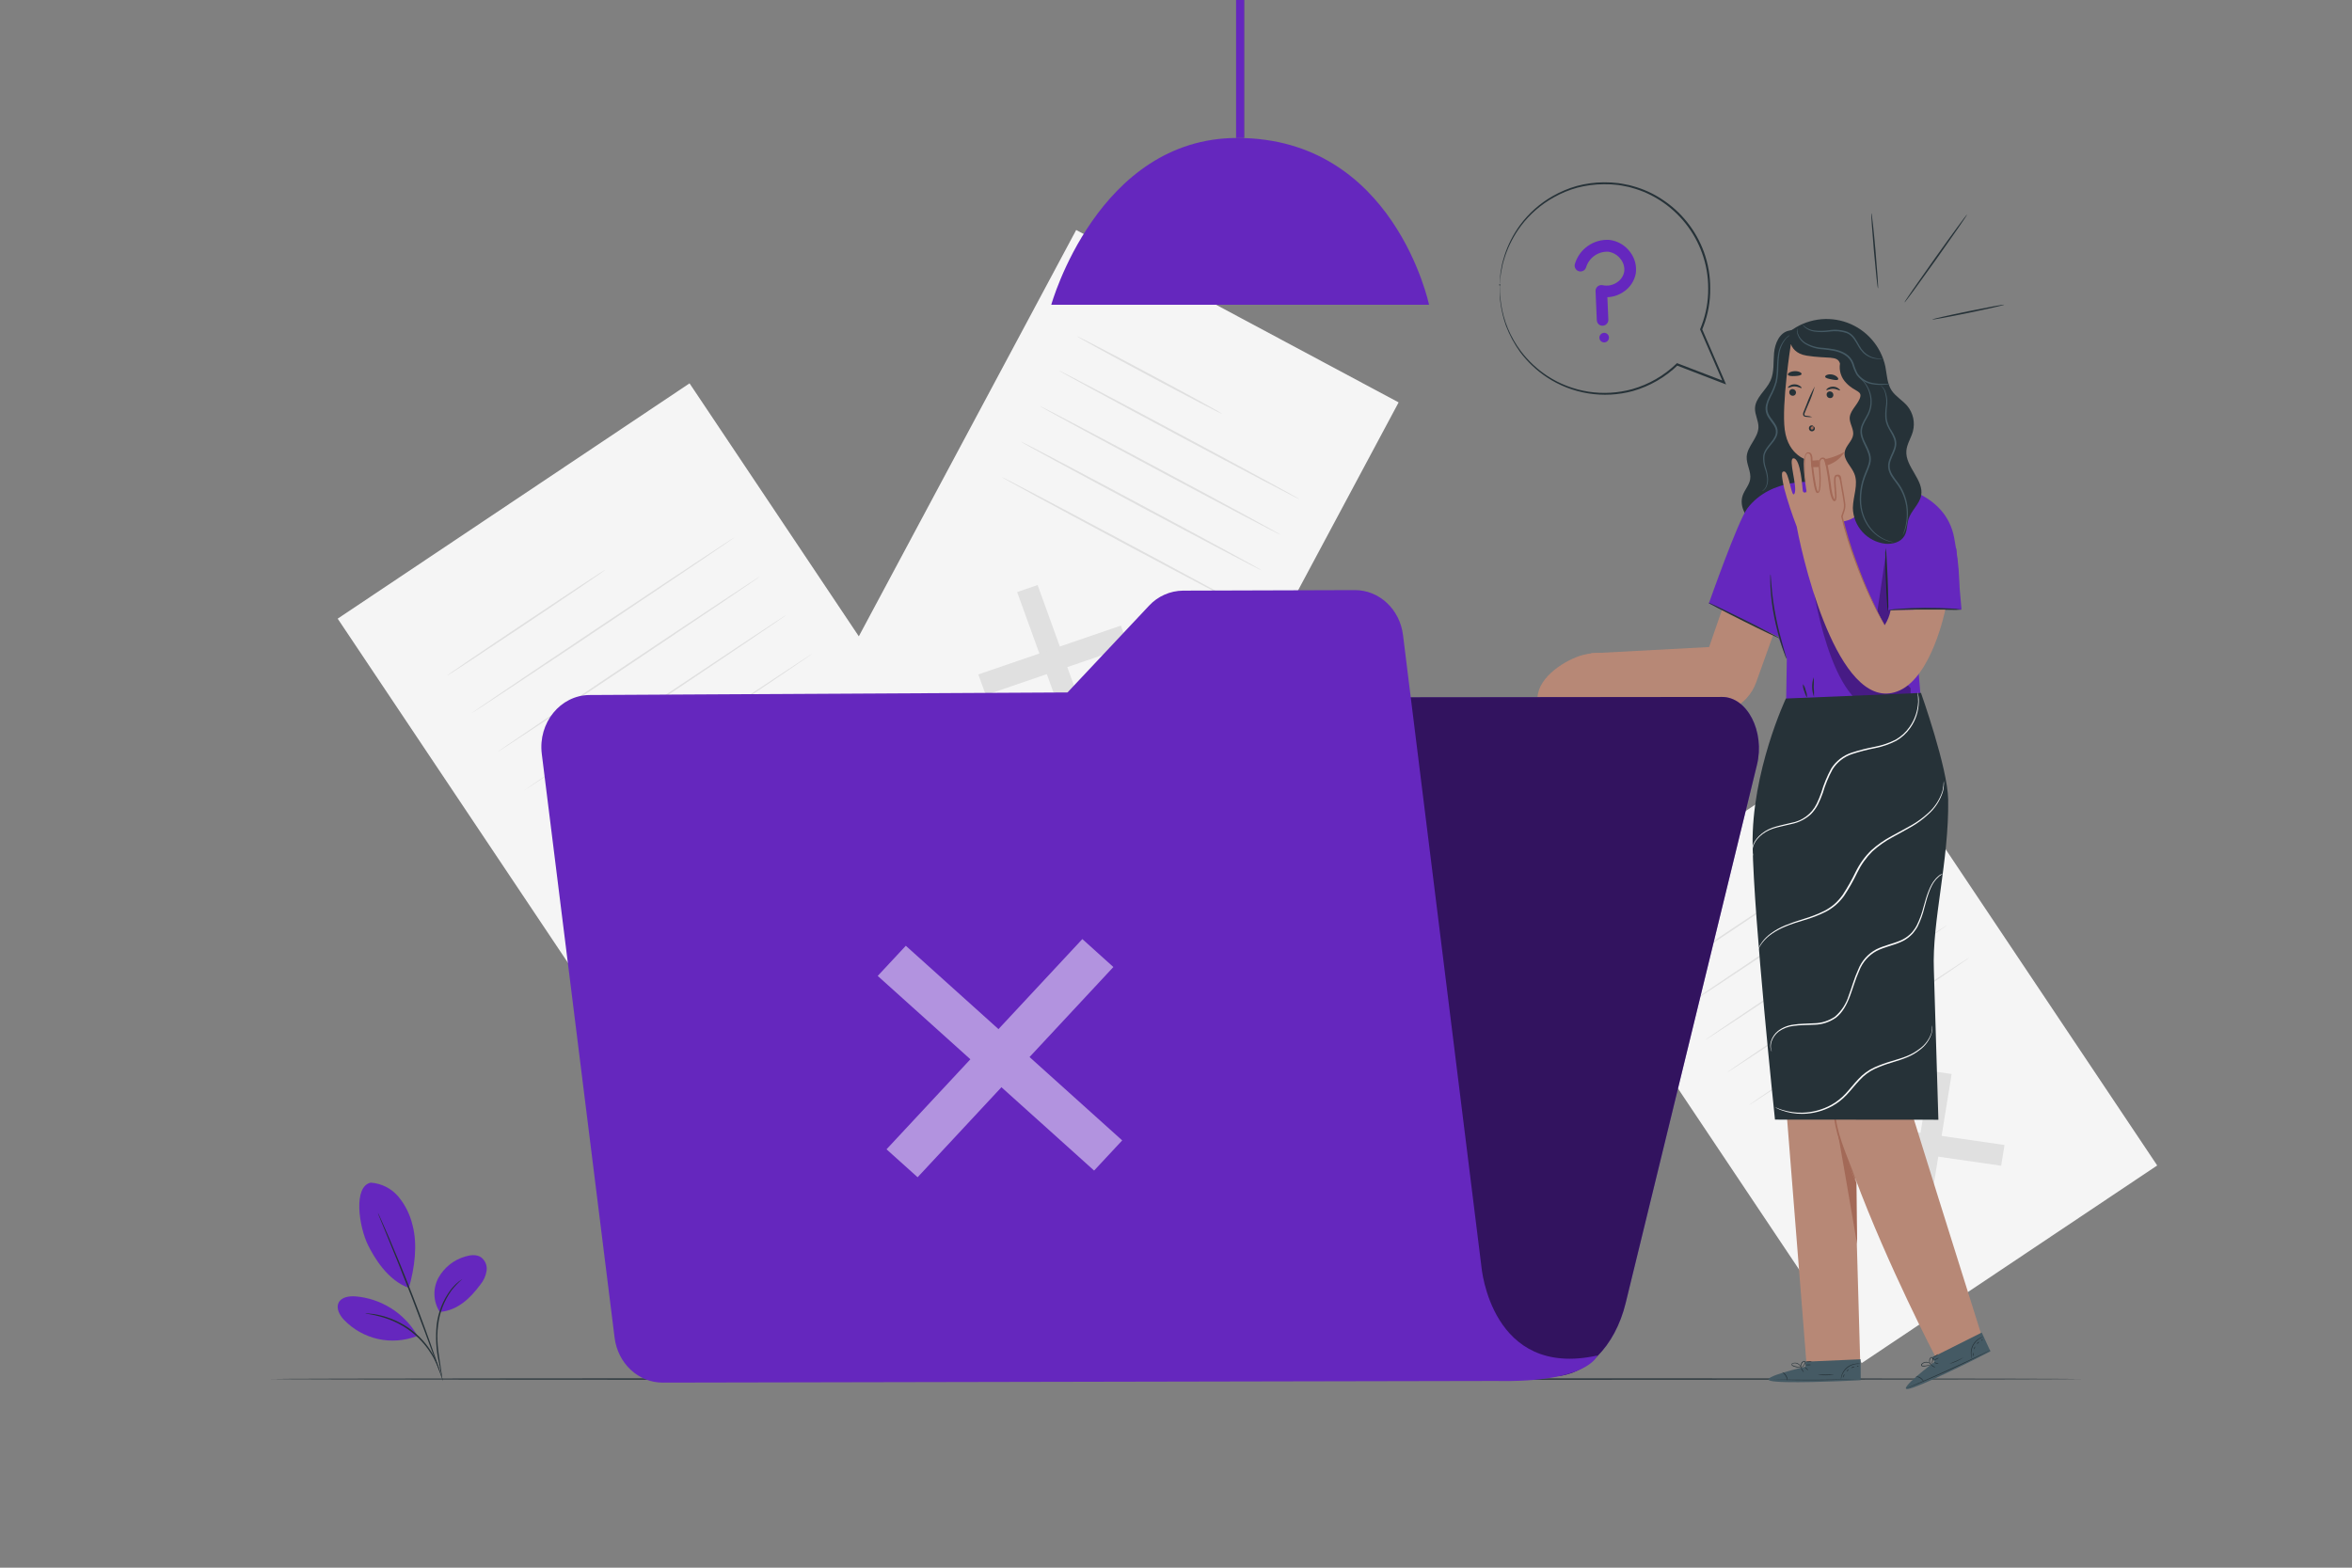 <svg width="228" height="152" viewBox="0 0 228 152" fill="none" xmlns="http://www.w3.org/2000/svg">
<rect x="0" y="0" width="228" height="152" fill="#808080" stroke="none"/>
<g clip-path="url(#clip0_13_13603)">
<path d="M66.844 37.168L32.735 59.984L66.333 110.209L100.442 87.392L66.844 37.168Z" fill="#F5F5F5"/>
<path d="M82.816 85.016L82.429 87.412L65.472 84.968L65.858 82.572L82.816 85.016Z" fill="#E0E0E0"/>
<path d="M74.277 76.471L76.709 76.821L74.012 93.516L71.577 93.164L74.277 76.471Z" fill="#E0E0E0"/>
<path d="M58.672 55.252C58.696 55.285 55.279 57.617 51.038 60.45C46.798 63.284 43.341 65.558 43.317 65.521C43.293 65.484 46.709 63.156 50.95 60.32C55.191 57.483 58.632 55.215 58.672 55.252Z" fill="#E0E0E0"/>
<path d="M71.203 52.103C71.227 52.139 65.542 55.982 58.508 60.688C51.473 65.394 45.74 69.178 45.721 69.145C45.703 69.112 51.376 65.263 58.42 60.557C65.463 55.851 71.178 52.066 71.203 52.103Z" fill="#E0E0E0"/>
<path d="M73.717 55.86C73.741 55.897 68.056 59.742 61.022 64.448C53.987 69.154 48.254 72.939 48.236 72.902C48.217 72.866 53.896 69.023 60.934 64.314C67.971 59.605 73.692 55.824 73.717 55.86Z" fill="#E0E0E0"/>
<path d="M76.231 59.62C76.255 59.657 70.571 63.502 63.536 68.205C56.502 72.908 50.768 76.699 50.768 76.663C50.768 76.626 56.425 72.781 63.463 68.075C70.501 63.369 76.207 59.584 76.231 59.62Z" fill="#E0E0E0"/>
<path d="M78.736 63.381C78.76 63.418 73.076 67.26 66.041 71.966C59.006 76.672 53.273 80.457 53.258 80.42C53.243 80.384 58.924 76.541 65.968 71.835C73.012 67.129 78.736 63.345 78.736 63.381Z" fill="#E0E0E0"/>
<path d="M180.902 70.821L152.256 89.984L180.471 132.163L209.117 113.001L180.902 70.821Z" fill="#F5F5F5"/>
<path d="M194.317 111.015L193.992 113.027L179.749 110.975L180.078 108.963L194.317 111.015Z" fill="#E0E0E0"/>
<path d="M187.145 103.837L189.188 104.132L186.923 118.153L184.878 117.858L187.145 103.837Z" fill="#E0E0E0"/>
<path d="M174.028 86.032C174.053 86.068 171.186 88.029 167.623 90.409C164.06 92.79 161.154 94.693 161.13 94.665C161.105 94.638 163.975 92.671 167.535 90.288C171.095 87.904 174.004 85.98 174.028 86.032Z" fill="#E0E0E0"/>
<path d="M184.561 83.372C184.586 83.408 179.816 86.643 173.921 90.592C168.027 94.541 163.202 97.721 163.178 97.684C163.154 97.648 167.923 94.413 173.818 90.461C179.713 86.509 184.528 83.335 184.561 83.372Z" fill="#E0E0E0"/>
<path d="M186.675 86.528C186.699 86.564 181.929 89.799 176.035 93.751C170.14 97.703 165.316 100.876 165.291 100.84C165.267 100.803 170.021 97.584 175.931 93.632C181.841 89.68 186.656 86.494 186.675 86.528Z" fill="#E0E0E0"/>
<path d="M188.784 89.68C188.809 89.716 184.036 92.951 178.144 96.903C172.253 100.855 167.425 104.029 167.401 103.992C167.377 103.956 172.147 100.724 178.041 96.769C183.936 92.814 188.763 89.65 188.784 89.68Z" fill="#E0E0E0"/>
<path d="M190.912 92.844C190.936 92.881 186.166 96.112 180.272 100.065C174.377 104.017 169.552 107.19 169.528 107.157C169.504 107.123 174.274 103.886 180.168 99.934C186.063 95.982 190.872 92.808 190.912 92.844Z" fill="#E0E0E0"/>
<path d="M135.581 39.015L104.325 22.298L79.709 68.322L110.965 85.04L135.581 39.015Z" fill="#F5F5F5"/>
<path d="M105.616 70.64L103.634 71.318L98.6 57.404L100.585 56.723L105.616 70.64Z" fill="#E0E0E0"/>
<path d="M108.656 60.657L109.38 62.654L95.56 67.388L94.836 65.391L108.656 60.657Z" fill="#E0E0E0"/>
<path d="M118.475 40.128C118.45 40.174 115.283 38.526 111.394 36.45C107.506 34.373 104.378 32.65 104.402 32.604C104.427 32.558 107.598 34.206 111.486 36.282C115.374 38.359 118.499 40.079 118.475 40.128Z" fill="#E0E0E0"/>
<path d="M125.977 48.406C125.953 48.452 120.706 45.691 114.258 42.244C107.81 38.796 102.606 35.963 102.63 35.917C102.654 35.872 107.898 38.629 114.346 42.08C120.794 45.53 126.002 48.36 125.977 48.406Z" fill="#E0E0E0"/>
<path d="M124.135 51.85C124.111 51.896 118.864 49.139 112.416 45.688C105.968 42.238 100.764 39.407 100.788 39.362C100.812 39.316 106.056 42.077 112.504 45.524C118.952 48.971 124.16 51.805 124.135 51.85Z" fill="#E0E0E0"/>
<path d="M122.293 55.295C122.269 55.34 117.022 52.583 110.574 49.136C104.126 45.688 98.922 42.864 98.946 42.809C98.97 42.755 104.214 45.521 110.662 48.968C117.11 52.416 122.318 55.249 122.293 55.295Z" fill="#E0E0E0"/>
<path d="M120.451 58.739C120.426 58.784 115.179 56.027 108.731 52.58C102.284 49.132 97.076 46.299 97.103 46.254C97.131 46.208 102.372 48.965 108.82 52.413C115.267 55.86 120.475 58.693 120.451 58.739Z" fill="#E0E0E0"/>
<path opacity="0.2" d="M120.612 0H119.828V13.37H120.612V0Z" fill="black"/>
<path d="M101.91 29.546H138.53C138.53 29.546 135.149 13.376 119.943 13.376C106.418 13.376 101.91 29.546 101.91 29.546Z" fill="#6527BE"/>
<path d="M120.612 0H119.828V13.37H120.612V0Z" fill="#6527BE"/>
<path d="M201.756 133.708C201.756 133.751 162.464 133.787 114.003 133.787C65.542 133.787 26.244 133.76 26.244 133.708C26.244 133.657 65.53 133.629 114.003 133.629C162.476 133.629 201.756 133.663 201.756 133.708Z" fill="#263238"/>
<path d="M35.959 114.669C36.473 114.706 36.975 114.846 37.433 115.081C37.892 115.316 38.298 115.641 38.629 116.037C39.285 116.832 39.75 117.769 39.987 118.773C40.501 120.694 40.185 122.965 39.638 124.877C37.558 124.132 36.273 121.913 35.686 120.746C34.774 118.903 34.23 115.012 35.95 114.666" fill="#6527BE"/>
<path d="M42.633 127.208C42.321 126.724 42.142 126.166 42.115 125.59C42.089 125.015 42.215 124.442 42.481 123.931C42.755 123.425 43.128 122.979 43.577 122.618C44.025 122.257 44.542 121.99 45.095 121.831C45.603 121.673 46.193 121.609 46.633 121.904C46.832 122.054 46.987 122.255 47.081 122.485C47.176 122.716 47.207 122.967 47.171 123.214C47.092 123.708 46.882 124.172 46.563 124.558C45.551 125.929 44.323 127.069 42.611 127.208" fill="#6527BE"/>
<path d="M42.863 133.632C42.818 133.503 42.786 133.369 42.769 133.234C42.714 132.948 42.641 132.58 42.553 132.139C42.28 130.932 42.204 129.689 42.328 128.458C42.471 127.221 42.943 126.044 43.693 125.05C43.922 124.753 44.187 124.484 44.48 124.251C44.56 124.187 44.644 124.128 44.73 124.074C44.757 124.051 44.788 124.033 44.821 124.02C44.436 124.348 44.085 124.714 43.772 125.111C43.061 126.106 42.614 127.265 42.471 128.479C42.276 129.896 42.517 131.194 42.656 132.127C42.729 132.592 42.79 132.969 42.824 133.231C42.848 133.363 42.861 133.497 42.863 133.632Z" fill="#263238"/>
<path d="M36.629 117.596C36.663 117.644 36.692 117.696 36.714 117.751C36.769 117.873 36.842 118.025 36.927 118.216C37.112 118.621 37.37 119.207 37.684 119.934C38.31 121.39 39.149 123.415 40.024 125.67C40.9 127.926 41.645 129.984 42.152 131.483C42.414 132.231 42.617 132.839 42.76 133.261C42.824 133.462 42.873 133.623 42.912 133.748C42.934 133.804 42.949 133.862 42.958 133.921C42.927 133.869 42.903 133.814 42.885 133.757C42.84 133.635 42.782 133.477 42.706 133.28L42.064 131.516C41.52 130.03 40.76 127.975 39.888 125.722C39.015 123.469 38.188 121.439 37.586 119.973C37.282 119.253 37.048 118.666 36.875 118.238C36.796 118.043 36.732 117.888 36.684 117.763C36.661 117.709 36.642 117.653 36.629 117.596Z" fill="#263238"/>
<path d="M40.392 129.382C39.766 128.341 38.902 127.463 37.87 126.822C36.838 126.181 35.668 125.794 34.458 125.695C33.85 125.652 33.102 125.755 32.828 126.303C32.555 126.85 32.919 127.519 33.339 127.962C34.23 128.895 35.378 129.543 36.637 129.824C37.895 130.105 39.209 130.008 40.413 129.543" fill="#6527BE"/>
<path d="M35.394 127.343C35.523 127.336 35.652 127.341 35.78 127.358C35.93 127.366 36.079 127.383 36.227 127.409C36.4 127.443 36.604 127.461 36.817 127.522C37.055 127.572 37.289 127.637 37.519 127.716C37.785 127.802 38.046 127.904 38.3 128.02C38.885 128.282 39.438 128.61 39.948 128.996C40.453 129.392 40.91 129.845 41.31 130.346C41.483 130.564 41.642 130.793 41.787 131.03C41.918 131.235 42.038 131.447 42.146 131.665C42.237 131.843 42.318 132.026 42.389 132.213C42.45 132.351 42.502 132.493 42.544 132.638C42.589 132.759 42.623 132.885 42.644 133.012C42.611 133.012 42.465 132.489 42.055 131.711C41.943 131.502 41.82 131.299 41.687 131.103C41.539 130.873 41.378 130.65 41.206 130.437C40.411 129.455 39.397 128.672 38.245 128.151C37.981 128.036 37.729 127.926 37.483 127.847C37.256 127.765 37.026 127.695 36.792 127.637C35.941 127.403 35.391 127.376 35.394 127.343Z" fill="#263238"/>
<path d="M173.389 32.066C172.496 32.27 172.061 33.3 171.976 34.212C171.891 35.124 172.006 36.091 171.623 36.924C171.191 37.86 170.161 38.553 170.127 39.584C170.106 40.213 170.48 40.8 170.462 41.435C170.431 42.469 169.38 43.259 169.322 44.281C169.282 45.025 169.778 45.737 169.659 46.472C169.568 47.044 169.121 47.494 168.933 48.041C168.559 49.136 169.31 50.336 170.285 50.95C170.832 51.294 171.447 51.514 172.088 51.596C172.729 51.677 173.379 51.617 173.994 51.421C174.61 51.225 175.175 50.897 175.65 50.459C176.125 50.022 176.499 49.486 176.745 48.889C177.287 47.576 177.168 46.096 177.049 44.682C176.685 40.272 176.413 35.856 176.235 31.434" fill="#263238"/>
<path d="M170.793 47.625C170.976 47.51 171.12 47.341 171.203 47.141C171.291 46.903 171.326 46.649 171.306 46.397C171.273 46.061 171.198 45.732 171.084 45.415C170.939 45.016 170.885 44.59 170.926 44.168C171.002 43.694 171.343 43.305 171.65 42.922C171.815 42.734 171.953 42.525 172.06 42.299C172.167 42.07 172.185 41.81 172.109 41.569C171.951 41.074 171.464 40.709 171.242 40.134C171.138 39.85 171.121 39.541 171.194 39.246C171.263 38.971 171.365 38.704 171.498 38.453C171.755 38.001 171.959 37.52 172.106 37.021C172.319 36.057 172.218 35.136 172.364 34.379C172.445 33.773 172.714 33.208 173.133 32.762C173.252 32.642 173.387 32.54 173.535 32.458C173.585 32.432 173.64 32.412 173.696 32.4C173.505 32.505 173.33 32.636 173.176 32.789C172.788 33.239 172.543 33.795 172.474 34.386C172.42 34.789 172.392 35.195 172.389 35.602C172.388 36.08 172.341 36.558 172.249 37.027C172.104 37.538 171.9 38.029 171.641 38.493C171.413 38.97 171.203 39.529 171.404 40.052C171.604 40.575 172.088 40.937 172.273 41.496C172.357 41.772 172.336 42.07 172.215 42.332C172.097 42.581 171.943 42.811 171.759 43.016C171.455 43.399 171.124 43.764 171.051 44.19C171.008 44.593 171.056 45.001 171.191 45.384C171.299 45.711 171.367 46.05 171.391 46.394C171.406 46.658 171.36 46.922 171.255 47.166C171.189 47.318 171.084 47.45 170.951 47.549C170.903 47.584 170.849 47.609 170.793 47.625Z" fill="#455A64"/>
<path d="M168.415 54.833L165.679 62.736L154.237 63.344L152.328 67.6L164.275 68.817C164.839 69.048 165.445 69.163 166.055 69.154C166.665 69.145 167.267 69.013 167.824 68.765C168.382 68.517 168.883 68.158 169.298 67.711C169.713 67.264 170.033 66.737 170.239 66.163L173.428 57.261L168.415 54.833Z" fill="#B78876"/>
<path d="M192.07 129.413C192.07 129.413 183.685 102.776 183.506 101.913C183.345 101.129 186.546 81.961 186.953 76.985L175.623 77.407V77.52L170.808 77.787L175.119 132.24H180.332L179.816 114.167C183.032 122.798 187.64 131.595 187.64 131.595L192.07 129.413Z" fill="#B78876"/>
<path d="M180.029 120.652C180.029 120.487 179.965 114.596 179.965 114.596C179.901 114.949 177.968 109.483 178.013 109.151C178.037 108.978 180.029 120.652 180.029 120.652Z" fill="#A36957"/>
<path d="M177.794 106.561C177.767 106.669 177.756 106.781 177.76 106.892C177.743 107.196 177.743 107.501 177.76 107.804C177.76 107.996 177.788 108.203 177.812 108.428C177.836 108.653 177.87 108.89 177.921 109.136C178.029 109.674 178.173 110.204 178.35 110.723C178.727 111.826 179.146 112.79 179.441 113.489C179.581 113.793 179.703 114.082 179.806 114.313C179.843 114.421 179.895 114.523 179.958 114.617C179.942 114.512 179.911 114.41 179.867 114.313C179.797 114.112 179.691 113.824 179.563 113.468C179.295 112.757 178.894 111.784 178.52 110.692C178.343 110.181 178.198 109.659 178.085 109.13C178.031 108.887 177.994 108.653 177.961 108.434C177.927 108.215 177.903 108.008 177.888 107.826C177.851 107.449 177.836 107.145 177.827 106.932C177.833 106.807 177.822 106.683 177.794 106.561Z" fill="#A36957"/>
<path d="M175.021 132.516V132.027L180.363 131.793L180.378 133.815L180.05 133.836C178.581 133.921 172.586 134.17 171.608 133.875C170.51 133.547 175.021 132.516 175.021 132.516Z" fill="#455A64"/>
<path d="M180.448 133.693C180.418 133.695 180.387 133.695 180.357 133.693L180.095 133.711L179.129 133.754C178.314 133.787 177.186 133.818 175.943 133.824C174.699 133.83 173.569 133.808 172.751 133.784L171.787 133.745H171.523H171.431C171.462 133.742 171.492 133.742 171.523 133.745H171.787L172.754 133.763C173.569 133.763 174.696 133.787 175.94 133.781C177.183 133.775 178.314 133.754 179.129 133.732L180.095 133.708H180.448V133.693Z" fill="#263238"/>
<path d="M173.28 133.863C173.235 133.704 173.174 133.55 173.097 133.404C173.001 133.269 172.89 133.146 172.766 133.036C172.932 133.095 173.069 133.215 173.152 133.371C173.252 133.514 173.298 133.689 173.28 133.863Z" fill="#263238"/>
<path d="M174.855 133.064C174.855 133.064 174.766 132.981 174.687 132.86C174.608 132.738 174.56 132.632 174.575 132.623C174.59 132.614 174.663 132.702 174.742 132.823C174.821 132.945 174.87 133.054 174.855 133.064Z" fill="#263238"/>
<path d="M175.286 132.848C175.286 132.863 175.189 132.805 175.098 132.723C175.006 132.641 174.939 132.565 174.952 132.553C174.964 132.541 175.049 132.596 175.14 132.678C175.231 132.76 175.298 132.82 175.286 132.848Z" fill="#263238"/>
<path d="M175.557 132.331C175.467 132.364 175.372 132.377 175.277 132.368C175.184 132.38 175.089 132.371 175 132.34C175.089 132.308 175.183 132.295 175.277 132.304C175.371 132.291 175.467 132.3 175.557 132.331Z" fill="#263238"/>
<path d="M175.648 131.978C175.557 132.037 175.452 132.069 175.344 132.069C175.241 132.083 175.136 132.068 175.04 132.027C175.14 132.01 175.242 132.002 175.344 132.003C175.444 131.985 175.546 131.977 175.648 131.978Z" fill="#263238"/>
<path d="M174.675 132.599C174.562 132.62 174.445 132.62 174.332 132.599C174.209 132.584 174.088 132.557 173.97 132.519C173.897 132.499 173.826 132.471 173.76 132.434C173.72 132.411 173.689 132.373 173.675 132.328C173.669 132.303 173.671 132.276 173.68 132.252C173.69 132.228 173.706 132.206 173.727 132.191C173.811 132.15 173.903 132.129 173.996 132.128C174.09 132.127 174.183 132.147 174.268 132.186C174.352 132.226 174.428 132.283 174.488 132.355C174.547 132.427 174.591 132.511 174.614 132.602C174.62 132.632 174.62 132.663 174.614 132.693C174.58 132.583 174.526 132.48 174.456 132.389C174.375 132.298 174.27 132.232 174.152 132.2C174.018 132.157 173.871 132.168 173.745 132.231C173.693 132.27 173.714 132.334 173.772 132.371C173.834 132.404 173.899 132.432 173.967 132.453C174.081 132.49 174.198 132.52 174.316 132.541C174.544 132.589 174.675 132.589 174.675 132.599Z" fill="#263238"/>
<path d="M174.587 132.617C174.542 132.546 174.527 132.461 174.544 132.38C174.555 132.29 174.587 132.205 174.638 132.13C174.667 132.08 174.708 132.037 174.757 132.006C174.806 131.975 174.863 131.957 174.921 131.954C174.955 131.962 174.986 131.983 175.005 132.012C175.025 132.042 175.033 132.077 175.027 132.112C175.02 132.167 175 132.219 174.97 132.264C174.923 132.34 174.869 132.41 174.809 132.474C174.756 132.535 174.689 132.582 174.614 132.611C174.614 132.611 174.681 132.55 174.775 132.441C174.83 132.378 174.878 132.31 174.918 132.237C174.964 132.164 174.997 132.033 174.918 132.018C174.839 132.003 174.748 132.097 174.696 132.164C174.648 132.23 174.614 132.306 174.599 132.386C174.586 132.462 174.582 132.54 174.587 132.617Z" fill="#263238"/>
<path d="M180.336 132.24C180.336 132.24 180.184 132.24 179.944 132.255C179.631 132.293 179.335 132.417 179.09 132.614C178.844 132.812 178.659 133.074 178.555 133.371C178.476 133.599 178.47 133.754 178.457 133.751C178.445 133.748 178.457 133.711 178.457 133.645C178.465 133.547 178.483 133.45 178.512 133.356C178.609 133.045 178.795 132.769 179.047 132.562C179.303 132.36 179.613 132.238 179.938 132.213C180.039 132.201 180.141 132.201 180.242 132.213C180.274 132.218 180.306 132.227 180.336 132.24Z" fill="#263238"/>
<path d="M177.779 133.268C177.524 133.327 177.262 133.352 177.001 133.344C176.74 133.357 176.48 133.334 176.225 133.277C176.225 133.258 176.572 133.277 177.001 133.277C177.429 133.277 177.776 133.249 177.779 133.268Z" fill="#263238"/>
<path d="M178.818 133.258C178.818 133.258 178.79 133.331 178.754 133.41C178.717 133.489 178.699 133.562 178.681 133.559C178.663 133.556 178.654 133.477 178.696 133.383C178.739 133.289 178.806 133.243 178.818 133.258Z" fill="#263238"/>
<path d="M179.21 132.769C179.21 132.769 179.189 132.835 179.134 132.89C179.08 132.945 179.025 132.981 179.01 132.969C178.995 132.957 179.031 132.902 179.086 132.845C179.14 132.787 179.195 132.754 179.21 132.769Z" fill="#263238"/>
<path d="M179.77 132.544C179.77 132.562 179.697 132.562 179.618 132.589C179.538 132.617 179.484 132.659 179.469 132.647C179.453 132.635 179.499 132.562 179.596 132.529C179.694 132.495 179.776 132.526 179.77 132.544Z" fill="#263238"/>
<path d="M180.168 132.434C180.168 132.452 180.147 132.48 180.101 132.495C180.056 132.51 180.017 132.513 180.011 132.495C180.004 132.477 180.035 132.449 180.077 132.434C180.12 132.419 180.162 132.419 180.168 132.434Z" fill="#263238"/>
<path d="M187.534 132.045L187.334 131.598L192.109 129.2L192.951 131.024L192.647 131.179C191.343 131.857 185.978 134.538 184.962 134.672C183.841 134.833 187.534 132.045 187.534 132.045Z" fill="#455A64"/>
<path d="M192.969 130.893L192.89 130.942L192.656 131.063L191.793 131.501C191.063 131.863 190.048 132.352 188.914 132.869C187.78 133.386 186.74 133.827 185.987 134.14L185.09 134.502L184.847 134.596C184.819 134.609 184.789 134.618 184.758 134.623L184.84 134.584L185.081 134.477L185.968 134.097C186.719 133.775 187.753 133.325 188.887 132.808C190.021 132.291 191.039 131.811 191.775 131.459L192.644 131.042L192.884 130.93L192.969 130.893Z" fill="#263238"/>
<path d="M186.51 133.985C186.404 133.856 186.285 133.74 186.154 133.638C186.011 133.554 185.859 133.486 185.701 133.438C185.875 133.435 186.046 133.486 186.191 133.584C186.336 133.682 186.447 133.822 186.51 133.985Z" fill="#263238"/>
<path d="M187.607 132.611C187.607 132.611 187.492 132.574 187.37 132.495C187.248 132.416 187.16 132.34 187.169 132.325C187.179 132.31 187.285 132.361 187.407 132.44C187.528 132.519 187.616 132.595 187.607 132.611Z" fill="#263238"/>
<path d="M187.905 132.24C187.905 132.255 187.802 132.24 187.683 132.203C187.565 132.167 187.477 132.121 187.48 132.103C187.557 132.096 187.634 132.108 187.705 132.14C187.82 132.167 187.911 132.209 187.905 132.24Z" fill="#263238"/>
<path d="M187.948 131.656C187.948 131.674 187.848 131.738 187.708 131.805C187.627 131.854 187.537 131.884 187.443 131.893C187.443 131.875 187.544 131.811 187.68 131.744C187.762 131.696 187.853 131.666 187.948 131.656Z" fill="#263238"/>
<path d="M187.887 131.298C187.887 131.298 187.798 131.419 187.64 131.507C187.551 131.568 187.445 131.6 187.336 131.599C187.423 131.54 187.516 131.49 187.613 131.45C187.762 131.368 187.871 131.282 187.887 131.298Z" fill="#263238"/>
<path d="M187.263 132.264C187.171 132.328 187.068 132.375 186.959 132.404C186.84 132.439 186.718 132.464 186.595 132.48C186.52 132.49 186.444 132.49 186.37 132.48C186.323 132.477 186.279 132.455 186.248 132.419C186.234 132.398 186.226 132.372 186.226 132.346C186.226 132.321 186.234 132.295 186.248 132.274C186.34 132.162 186.469 132.085 186.611 132.057C186.754 132.03 186.902 132.052 187.029 132.122C187.105 132.161 187.171 132.216 187.224 132.283C187.26 132.331 187.275 132.362 187.272 132.365C187.198 132.281 187.108 132.212 187.008 132.161C186.901 132.111 186.782 132.093 186.664 132.109C186.595 132.117 186.527 132.137 186.466 132.171C186.404 132.204 186.35 132.249 186.306 132.304C186.272 132.362 186.306 132.41 186.388 132.419C186.458 132.425 186.528 132.425 186.598 132.419C186.719 132.407 186.838 132.386 186.956 132.356C187.13 132.307 187.263 132.255 187.263 132.264Z" fill="#263238"/>
<path d="M187.178 132.316C187.11 132.268 187.063 132.197 187.044 132.115C187.017 132.03 187.011 131.939 187.026 131.851C187.031 131.793 187.051 131.737 187.084 131.688C187.117 131.64 187.162 131.601 187.214 131.574C187.29 131.55 187.467 131.705 187.479 131.763C187.491 131.821 187.391 131.79 187.385 131.839C187.375 131.925 187.354 132.01 187.324 132.091C187.302 132.169 187.26 132.241 187.202 132.298C187.202 132.298 187.239 132.216 187.281 132.079C187.303 131.998 187.318 131.916 187.327 131.833C187.327 131.748 187.327 131.617 187.23 131.638C187.132 131.659 187.105 131.778 187.084 131.863C187.065 131.942 187.065 132.024 187.084 132.103C187.109 132.177 187.14 132.248 187.178 132.316Z" fill="#263238"/>
<path d="M192.27 129.613C192.27 129.613 192.124 129.665 191.917 129.79C191.647 129.951 191.427 130.185 191.282 130.464C191.141 130.747 191.081 131.062 191.109 131.376C191.127 131.62 191.185 131.76 191.172 131.766C191.153 131.735 191.137 131.703 191.127 131.668C191.097 131.575 191.075 131.48 191.063 131.383C191.019 131.059 191.076 130.729 191.224 130.438C191.372 130.147 191.605 129.908 191.893 129.753C191.979 129.706 192.07 129.667 192.163 129.638C192.198 129.624 192.233 129.616 192.27 129.613Z" fill="#263238"/>
<path d="M190.359 131.601C189.93 131.9 189.451 132.118 188.945 132.246C188.945 132.228 189.264 132.106 189.653 131.942C190.043 131.778 190.35 131.586 190.359 131.601Z" fill="#263238"/>
<path d="M191.304 131.167C191.319 131.167 191.304 131.243 191.304 131.331C191.304 131.419 191.304 131.492 191.304 131.498C191.304 131.504 191.243 131.431 191.243 131.331C191.243 131.231 191.289 131.158 191.304 131.167Z" fill="#263238"/>
<path d="M191.459 130.559C191.474 130.559 191.459 130.628 191.441 130.701C191.423 130.774 191.377 130.829 191.362 130.823C191.347 130.817 191.362 130.753 191.38 130.68C191.398 130.607 191.441 130.552 191.459 130.559Z" fill="#263238"/>
<path d="M191.879 130.112C191.879 130.13 191.818 130.157 191.757 130.215C191.696 130.273 191.663 130.334 191.648 130.328C191.632 130.322 191.648 130.236 191.714 130.166C191.781 130.097 191.876 130.112 191.879 130.112Z" fill="#263238"/>
<path d="M192.197 129.863C192.197 129.863 192.197 129.911 192.161 129.945C192.124 129.978 192.091 129.996 192.079 129.984C192.067 129.972 192.079 129.935 192.115 129.902C192.152 129.869 192.185 129.851 192.197 129.863Z" fill="#263238"/>
<path d="M186.218 67.987L185.33 57.134L189.89 57.216C189.89 57.216 190.1 55.614 189.428 52.106C189.015 49.953 187.583 48.634 185.975 47.85V47.819L185.835 47.783C184.511 47.188 183.097 46.82 181.652 46.691L176.043 46.755C176.043 46.755 171.76 46.208 169.398 49.275C168.486 50.452 165.655 58.505 165.655 58.505L172.389 61.745L171.76 57.28C171.76 57.28 171.887 60.517 172.301 61.536C172.529 62.107 173.213 63.883 173.213 63.883L173.125 69.239L186.218 67.987Z" fill="#6527BE"/>
<path d="M183.127 55.559L182.294 59.103H190.146L189.629 53.157L183.127 55.559Z" fill="#6527BE"/>
<path d="M190.146 59.103C189.803 59.04 189.455 59.006 189.106 59C188.462 58.964 187.586 58.93 186.589 58.936C185.592 58.942 184.713 58.985 184.069 59.033C183.72 59.046 183.373 59.088 183.032 59.161C183.38 59.189 183.73 59.189 184.078 59.161C184.719 59.14 185.598 59.116 186.589 59.113C187.58 59.109 188.459 59.113 189.103 59.128C189.451 59.147 189.799 59.139 190.146 59.103Z" fill="#263238"/>
<path d="M182.785 53.13C182.748 53.432 182.74 53.738 182.761 54.042C182.761 54.598 182.785 55.364 182.819 56.212C182.852 57.061 182.892 57.83 182.928 58.383C182.93 58.69 182.962 58.995 183.026 59.295C183.063 58.992 183.071 58.687 183.05 58.383C183.05 57.827 183.026 57.058 182.992 56.209C182.959 55.361 182.919 54.595 182.883 54.039C182.881 53.733 182.849 53.429 182.785 53.13Z" fill="#263238"/>
<g opacity="0.3">
<path d="M175.642 56.2C175.642 56.2 177.387 69.141 182.293 68.798C182.293 68.798 184.503 68.774 185.212 67.305V66.728L175.642 56.2Z" fill="black"/>
</g>
<g opacity="0.3">
<path d="M182.786 53.893L181.847 60.237L182.455 61.35L183.458 59.173L183.032 59.161L182.786 53.893Z" fill="black"/>
</g>
<path d="M173.185 63.889C173.127 63.794 173.082 63.692 173.052 63.585C172.976 63.387 172.875 63.098 172.748 62.737C172.443 61.794 172.193 60.835 171.997 59.864C171.802 58.892 171.678 57.908 171.626 56.918C171.608 56.538 171.602 56.231 171.608 56.006C171.6 55.896 171.607 55.786 171.629 55.678C171.653 55.678 171.672 56.146 171.735 56.894C171.821 57.874 171.96 58.85 172.152 59.815C172.377 60.946 172.647 61.958 172.854 62.685C172.951 63.022 173.033 63.311 173.1 63.548C173.142 63.658 173.171 63.772 173.185 63.889Z" fill="#263238"/>
<path d="M175.167 67.606C175.124 67.606 175.003 67.342 174.896 66.998C174.805 66.788 174.764 66.559 174.778 66.33C174.912 66.515 175.004 66.728 175.048 66.953C175.136 67.159 175.176 67.382 175.167 67.606Z" fill="#263238"/>
<path d="M175.846 67.558C175.616 66.948 175.606 66.277 175.818 65.661C175.842 65.976 175.842 66.293 175.818 66.609C175.851 66.924 175.861 67.241 175.846 67.558Z" fill="#263238"/>
<path d="M172.526 61.894C172.505 61.931 170.939 61.189 169.027 60.234C167.115 59.28 165.58 58.471 165.598 58.432C165.616 58.392 167.185 59.137 169.097 60.092C171.009 61.046 172.544 61.855 172.526 61.894Z" fill="#263238"/>
<path d="M175.286 47.804C175.32 46.266 175.329 44.648 175.329 44.648C175.329 44.648 173.356 44.268 173.012 41.672C172.684 39.198 173.602 33.388 173.602 33.388C176.484 32.3 179.478 33.288 181.451 35.623L180.962 48.108C180.904 49.558 179.612 50.665 178.062 50.592C176.493 50.516 175.253 49.269 175.286 47.804Z" fill="#B78876"/>
<path d="M173.45 38.031C173.447 38.116 173.477 38.199 173.534 38.263C173.59 38.326 173.669 38.366 173.754 38.374C173.797 38.378 173.841 38.373 173.882 38.36C173.923 38.347 173.961 38.326 173.994 38.297C174.027 38.269 174.053 38.234 174.072 38.195C174.091 38.156 174.102 38.113 174.104 38.07C174.106 37.985 174.076 37.902 174.02 37.839C173.963 37.776 173.884 37.736 173.8 37.73C173.756 37.723 173.712 37.726 173.67 37.738C173.628 37.75 173.589 37.771 173.556 37.8C173.523 37.828 173.496 37.864 173.478 37.904C173.459 37.943 173.45 37.987 173.45 38.031Z" fill="#263238"/>
<path d="M173.327 37.596C173.367 37.638 173.631 37.459 173.981 37.471C174.331 37.483 174.589 37.666 174.632 37.623C174.674 37.581 174.613 37.526 174.501 37.438C174.349 37.327 174.166 37.267 173.978 37.264C173.793 37.257 173.61 37.311 173.458 37.416C173.346 37.498 173.306 37.574 173.327 37.596Z" fill="#263238"/>
<path d="M177.07 38.255C177.067 38.34 177.096 38.424 177.153 38.488C177.21 38.552 177.289 38.592 177.374 38.599C177.418 38.605 177.462 38.602 177.505 38.59C177.547 38.578 177.586 38.556 177.619 38.527C177.652 38.498 177.679 38.463 177.697 38.422C177.715 38.382 177.724 38.339 177.724 38.295C177.727 38.209 177.697 38.126 177.641 38.063C177.584 37.999 177.505 37.96 177.42 37.954C177.376 37.948 177.332 37.95 177.29 37.962C177.248 37.975 177.209 37.996 177.176 38.024C177.143 38.053 177.116 38.088 177.098 38.128C177.08 38.168 177.07 38.211 177.07 38.255Z" fill="#263238"/>
<path d="M177.046 37.821C177.085 37.866 177.35 37.687 177.699 37.696C178.049 37.705 178.307 37.89 178.353 37.848C178.399 37.805 178.332 37.751 178.219 37.666C178.069 37.552 177.887 37.49 177.699 37.489C177.513 37.484 177.33 37.537 177.177 37.641C177.067 37.723 177.028 37.799 177.046 37.821Z" fill="#263238"/>
<path d="M175.684 40.432C175.498 40.368 175.303 40.328 175.107 40.313C175.015 40.313 174.93 40.28 174.918 40.219C174.911 40.124 174.934 40.029 174.985 39.949L175.271 39.264C175.537 38.683 175.755 38.081 175.924 37.465C175.613 38.023 175.347 38.606 175.128 39.207C175.034 39.447 174.939 39.678 174.851 39.897C174.792 40.005 174.773 40.131 174.796 40.252C174.808 40.285 174.828 40.315 174.853 40.34C174.878 40.364 174.909 40.382 174.942 40.392C174.993 40.407 175.045 40.415 175.097 40.417C175.292 40.447 175.489 40.452 175.684 40.432Z" fill="#263238"/>
<path d="M175.329 44.648C176.545 44.697 177.751 44.408 178.813 43.812C178.813 43.812 177.928 45.567 175.347 45.26L175.329 44.648Z" fill="#A36957"/>
<path d="M178.189 36.784C178.116 36.896 177.842 36.848 177.538 36.784C177.234 36.72 176.967 36.668 176.93 36.538C176.894 36.407 177.213 36.234 177.62 36.316C178.028 36.398 178.262 36.687 178.189 36.784Z" fill="#263238"/>
<path d="M174.642 36.267C174.614 36.398 174.322 36.447 173.988 36.462C173.654 36.477 173.359 36.462 173.319 36.328C173.28 36.194 173.562 36.006 173.967 35.988C174.371 35.969 174.669 36.143 174.642 36.267Z" fill="#263238"/>
<path d="M175.69 41.286C175.652 41.277 175.611 41.281 175.576 41.297C175.54 41.314 175.511 41.342 175.493 41.377C175.475 41.408 175.466 41.443 175.467 41.479C175.467 41.514 175.477 41.549 175.495 41.58C175.513 41.61 175.538 41.636 175.569 41.653C175.6 41.671 175.635 41.68 175.67 41.68C175.706 41.68 175.741 41.671 175.772 41.653C175.802 41.636 175.828 41.61 175.846 41.58C175.864 41.549 175.874 41.514 175.874 41.479C175.875 41.443 175.866 41.408 175.848 41.377C175.826 41.336 175.791 41.304 175.749 41.286C175.706 41.268 175.659 41.265 175.614 41.277" fill="#A36957"/>
<path d="M175.773 41.322C175.773 41.307 175.715 41.219 175.56 41.253C175.514 41.265 175.471 41.289 175.437 41.322C175.403 41.356 175.378 41.398 175.365 41.444C175.349 41.502 175.351 41.564 175.37 41.621C175.389 41.679 175.424 41.729 175.472 41.766C175.522 41.801 175.582 41.82 175.644 41.82C175.705 41.82 175.765 41.801 175.815 41.766C175.856 41.739 175.888 41.701 175.907 41.656C175.926 41.611 175.933 41.562 175.925 41.514C175.894 41.353 175.776 41.329 175.77 41.35C175.764 41.371 175.812 41.426 175.803 41.52C175.801 41.543 175.794 41.566 175.781 41.586C175.768 41.605 175.751 41.621 175.73 41.633C175.707 41.646 175.68 41.653 175.653 41.653C175.626 41.653 175.599 41.646 175.575 41.633C175.554 41.615 175.538 41.592 175.528 41.565C175.519 41.539 175.516 41.511 175.521 41.484C175.524 41.46 175.533 41.437 175.548 41.417C175.562 41.398 175.581 41.382 175.603 41.371C175.688 41.319 175.764 41.344 175.773 41.322Z" fill="#263238"/>
<path d="M180.271 38.672C179.967 39.383 179.213 39.933 179.317 40.702C179.384 41.198 179.703 41.66 179.642 42.158C179.563 42.767 178.915 43.216 178.821 43.84C178.709 44.603 179.454 45.196 179.748 45.907C180.183 46.947 179.63 48.114 179.615 49.251C179.633 50.114 179.963 50.941 180.544 51.58C181.125 52.218 181.919 52.624 182.776 52.722C183.469 52.78 184.251 52.571 184.6 51.975C184.904 51.482 184.837 50.856 185.014 50.312C185.281 49.497 186.056 48.901 186.23 48.062C186.534 46.542 184.679 45.265 184.801 43.709C184.853 43.043 185.263 42.466 185.436 41.821C185.547 41.398 185.555 40.954 185.461 40.526C185.367 40.099 185.173 39.7 184.895 39.362C184.436 38.818 183.773 38.45 183.375 37.866C182.934 37.194 182.919 36.346 182.767 35.553C182.563 34.588 182.118 33.691 181.473 32.946C180.828 32.2 180.005 31.63 179.08 31.289C178.155 30.948 177.159 30.847 176.184 30.996C175.21 31.144 174.289 31.538 173.507 32.139C173.507 32.139 173.067 34.142 175.125 34.48C177.183 34.817 178.134 34.428 178.365 35.252C178.311 35.591 178.338 35.938 178.443 36.266C178.549 36.593 178.731 36.89 178.973 37.133C179.812 38.039 180.612 37.845 180.271 38.672Z" fill="#263238"/>
<path d="M183.54 52.568C183.476 52.57 183.413 52.564 183.351 52.549C183.173 52.518 182.998 52.47 182.828 52.407C182.201 52.166 181.65 51.759 181.236 51.23C180.945 50.865 180.717 50.454 180.561 50.014C180.383 49.513 180.29 48.986 180.284 48.455C180.278 47.869 180.351 47.285 180.503 46.719C180.586 46.42 180.687 46.126 180.807 45.84C180.932 45.555 181.043 45.264 181.138 44.968C181.222 44.675 181.222 44.366 181.138 44.074C181.049 43.786 180.934 43.508 180.795 43.241C180.654 42.977 180.535 42.701 180.439 42.417C180.345 42.136 180.324 41.836 180.375 41.544C180.497 40.973 180.843 40.547 181.05 40.113C181.247 39.71 181.341 39.265 181.324 38.818C181.296 38.163 181.058 37.534 180.646 37.024C180.486 36.846 180.314 36.678 180.132 36.523C180.345 36.642 180.536 36.799 180.694 36.984C181.137 37.493 181.398 38.135 181.436 38.809C181.461 39.276 181.369 39.742 181.169 40.164C180.959 40.614 180.621 41.043 180.518 41.566C180.415 42.089 180.661 42.639 180.932 43.168C181.079 43.442 181.199 43.73 181.29 44.028C181.38 44.346 181.38 44.683 181.29 45.001C181.189 45.308 181.072 45.609 180.941 45.904C180.821 46.184 180.72 46.471 180.637 46.764C180.486 47.316 180.411 47.886 180.415 48.458C180.405 49.431 180.72 50.381 181.308 51.157C181.702 51.68 182.226 52.09 182.828 52.346C183.281 52.522 183.543 52.549 183.54 52.568Z" fill="#455A64"/>
<path d="M183.235 37.228C183.087 37.266 182.935 37.288 182.782 37.294C182.365 37.339 181.944 37.328 181.53 37.261C181.216 37.215 180.914 37.106 180.643 36.941C180.371 36.777 180.136 36.56 179.949 36.303C179.775 35.979 179.637 35.636 179.536 35.282C179.406 34.928 179.162 34.628 178.842 34.428C178.177 34.005 177.395 33.953 176.714 33.871C176.086 33.84 175.476 33.65 174.942 33.318C174.584 33.081 174.326 32.721 174.216 32.306C174.189 32.193 174.182 32.077 174.194 31.962C174.194 31.883 174.213 31.844 174.219 31.844C174.222 31.994 174.242 32.144 174.276 32.291C174.402 32.679 174.66 33.01 175.006 33.227C175.53 33.533 176.123 33.704 176.73 33.725C177.411 33.805 178.219 33.844 178.931 34.294C179.279 34.513 179.544 34.841 179.685 35.227C179.78 35.572 179.911 35.907 180.077 36.224C180.431 36.71 180.961 37.038 181.554 37.136C181.955 37.211 182.363 37.238 182.77 37.218C182.925 37.21 183.081 37.213 183.235 37.228Z" fill="#455A64"/>
<path d="M182.482 34.753C182.368 34.791 182.247 34.809 182.127 34.805C181.56 34.809 181.014 34.59 180.607 34.197C180.421 34.01 180.262 33.798 180.135 33.567C179.862 33.105 179.597 32.537 179.029 32.3C178.481 32.116 177.898 32.065 177.326 32.151C176.844 32.218 176.355 32.218 175.873 32.151C175.538 32.104 175.222 31.965 174.961 31.75C174.894 31.691 174.835 31.623 174.785 31.549C174.749 31.496 174.733 31.469 174.739 31.467C174.739 31.467 174.825 31.564 175.001 31.701C175.261 31.886 175.563 32.003 175.879 32.041C176.353 32.095 176.831 32.087 177.302 32.017C177.898 31.92 178.509 31.972 179.081 32.169C179.374 32.301 179.625 32.511 179.807 32.777C179.967 33.014 180.114 33.26 180.248 33.513C180.368 33.734 180.516 33.938 180.689 34.121C180.841 34.275 181.017 34.405 181.209 34.507C181.491 34.654 181.802 34.74 182.121 34.759C182.355 34.756 182.479 34.738 182.482 34.753Z" fill="#455A64"/>
<path d="M184.446 51.911C184.431 51.911 184.528 51.71 184.64 51.334C184.793 50.804 184.86 50.254 184.841 49.704C184.819 48.889 184.596 48.093 184.193 47.385C183.972 46.986 183.634 46.631 183.357 46.193C183.211 45.97 183.108 45.721 183.053 45.46C183.005 45.185 183.028 44.903 183.12 44.639C183.291 44.114 183.595 43.673 183.661 43.189C183.728 42.706 183.497 42.277 183.266 41.873C183.147 41.676 183.039 41.473 182.941 41.265C182.852 41.063 182.794 40.849 182.768 40.63C182.739 40.243 182.751 39.855 182.804 39.471C182.901 38.929 182.851 38.37 182.658 37.854C182.572 37.673 182.45 37.512 182.299 37.38C182.299 37.38 182.315 37.38 182.336 37.398C182.372 37.416 182.405 37.44 182.433 37.468C182.552 37.567 182.649 37.69 182.716 37.83C182.936 38.35 183.004 38.923 182.914 39.48C182.872 39.857 182.867 40.237 182.898 40.614C182.973 41.039 183.142 41.442 183.391 41.794C183.521 41.999 183.631 42.216 183.722 42.441C183.818 42.685 183.849 42.949 183.813 43.208C183.74 43.74 183.427 44.19 183.269 44.685C183.186 44.924 183.164 45.18 183.205 45.43C183.258 45.671 183.355 45.901 183.491 46.108C183.75 46.53 184.099 46.892 184.321 47.309C184.728 48.041 184.946 48.863 184.953 49.701C184.963 50.262 184.877 50.82 184.698 51.352C184.649 51.496 184.59 51.636 184.522 51.771C184.503 51.821 184.478 51.868 184.446 51.911Z" fill="#455A64"/>
<path d="M172.064 108.555C172.064 108.555 170.015 89.148 169.896 81.977C169.778 74.805 173.122 67.728 173.122 67.728L186.218 67.184C186.218 67.184 188.808 74.459 188.854 77.52C188.945 83.46 187.276 89.324 187.467 94.036L187.905 108.568" fill="#263238"/>
<path d="M188.346 84.694C188.277 84.754 188.205 84.808 188.13 84.859L188.011 84.941L187.883 85.065C187.771 85.163 187.669 85.272 187.579 85.391C187.157 85.907 186.85 86.835 186.555 87.987C186.404 88.626 186.182 89.246 185.892 89.835C185.804 89.996 185.702 90.15 185.588 90.294C185.534 90.367 185.482 90.446 185.418 90.516L185.217 90.717C184.93 90.985 184.596 91.199 184.232 91.349C183.5 91.671 182.67 91.823 181.916 92.203C181.144 92.619 180.547 93.299 180.235 94.118C179.864 94.942 179.627 95.805 179.323 96.614C179.019 97.423 178.608 98.195 177.955 98.688C177.33 99.122 176.588 99.356 175.827 99.359C175.122 99.402 174.468 99.381 173.881 99.469C173.353 99.523 172.848 99.714 172.416 100.022C172.1 100.269 171.863 100.603 171.735 100.983C171.653 101.222 171.636 101.479 171.683 101.727C171.72 101.898 171.765 101.98 171.756 101.983C171.707 101.906 171.672 101.822 171.653 101.734C171.589 101.48 171.597 101.213 171.677 100.964C171.798 100.566 172.036 100.213 172.361 99.952C172.805 99.618 173.329 99.408 173.881 99.344C174.489 99.247 175.137 99.259 175.833 99.213C176.572 99.209 177.291 98.98 177.897 98.557C178.511 98.02 178.965 97.323 179.207 96.544C179.511 95.745 179.733 94.878 180.119 94.039C180.447 93.186 181.07 92.479 181.876 92.048C182.661 91.659 183.491 91.51 184.205 91.2C184.555 91.055 184.876 90.849 185.154 90.592L185.345 90.4C185.406 90.334 185.458 90.257 185.512 90.188C185.619 90.049 185.714 89.902 185.795 89.747C186.086 89.166 186.312 88.554 186.467 87.923C186.771 86.774 187.102 85.834 187.549 85.314C187.638 85.196 187.74 85.088 187.853 84.992C187.902 84.95 187.944 84.907 187.987 84.874L188.111 84.795C188.187 84.757 188.266 84.723 188.346 84.694Z" fill="#FAFAFA"/>
<path d="M188.425 75.714C188.439 75.8 188.445 75.886 188.443 75.973C188.442 76.224 188.412 76.474 188.352 76.718C188.09 77.607 187.576 78.401 186.871 79.004C186.407 79.431 185.897 79.807 185.351 80.125C184.765 80.472 184.117 80.803 183.451 81.18C182.752 81.555 182.101 82.013 181.512 82.545C180.908 83.145 180.41 83.843 180.041 84.609C179.668 85.386 179.242 86.137 178.767 86.856C178.525 87.191 178.246 87.497 177.934 87.768C177.626 88.029 177.289 88.253 176.928 88.434C176.274 88.755 175.594 89.016 174.894 89.215C174.243 89.416 173.635 89.595 173.106 89.823C172.626 90.014 172.169 90.259 171.744 90.553C171.425 90.774 171.137 91.039 170.89 91.34C170.683 91.601 170.511 91.887 170.376 92.191C170.398 92.107 170.427 92.025 170.462 91.945C170.561 91.715 170.689 91.499 170.842 91.3C171.084 90.987 171.371 90.711 171.693 90.48C172.12 90.175 172.579 89.92 173.064 89.72C173.649 89.481 174.247 89.273 174.854 89.096C175.544 88.893 176.216 88.63 176.861 88.312C177.203 88.134 177.524 87.917 177.818 87.668C178.118 87.4 178.387 87.101 178.621 86.774C179.09 86.058 179.511 85.313 179.882 84.543C180.264 83.759 180.778 83.047 181.402 82.439C182.002 81.899 182.666 81.436 183.378 81.059C184.047 80.685 184.695 80.359 185.282 80.016C185.825 79.708 186.335 79.344 186.802 78.928C187.5 78.343 188.019 77.573 188.297 76.705C188.375 76.381 188.418 76.048 188.425 75.714Z" fill="#FAFAFA"/>
<path d="M169.963 82.992C169.951 82.973 169.942 82.953 169.936 82.931C169.913 82.872 169.894 82.812 169.878 82.752C169.826 82.51 169.836 82.259 169.908 82.022C170.079 81.414 170.75 80.633 171.833 80.247C172.374 80.061 172.985 79.943 173.623 79.785C174.153 79.697 174.655 79.483 175.086 79.162C175.517 78.841 175.865 78.422 176.101 77.939C176.274 77.585 176.425 77.221 176.554 76.848C176.791 76.039 177.115 75.257 177.517 74.516C177.979 73.788 178.68 73.243 179.5 72.975C180.245 72.733 181.006 72.54 181.777 72.397C182.464 72.265 183.13 72.038 183.756 71.722C184.285 71.42 184.742 71.005 185.093 70.507C185.612 69.787 185.908 68.931 185.944 68.044C185.946 67.719 185.924 67.394 185.881 67.071C185.972 67.387 186.014 67.715 186.005 68.044C185.993 68.95 185.707 69.831 185.184 70.57C184.828 71.085 184.362 71.514 183.819 71.826C183.186 72.153 182.509 72.39 181.81 72.528C181.046 72.673 180.293 72.867 179.554 73.109C178.767 73.367 178.095 73.89 177.651 74.589C177.255 75.32 176.936 76.09 176.7 76.887C176.568 77.267 176.413 77.637 176.235 77.997C176.055 78.343 175.825 78.66 175.554 78.939C175.02 79.426 174.363 79.757 173.654 79.897C173.009 80.061 172.401 80.165 171.869 80.341C170.814 80.7 170.145 81.438 169.966 82.028C169.892 82.255 169.873 82.497 169.908 82.733C169.934 82.818 169.952 82.904 169.963 82.992Z" fill="#FAFAFA"/>
<path d="M187.3 99.408C187.312 99.471 187.319 99.535 187.321 99.599C187.327 99.783 187.307 99.968 187.263 100.146C187.072 100.806 186.668 101.383 186.114 101.788C185.744 102.083 185.335 102.324 184.898 102.505C184.433 102.703 183.919 102.861 183.378 103.028C182.816 103.192 182.267 103.396 181.733 103.636C181.179 103.901 180.683 104.272 180.271 104.728C179.827 105.19 179.444 105.697 179.019 106.147C178.612 106.583 178.139 106.952 177.617 107.242C176.73 107.726 175.737 107.985 174.726 107.996C174.049 108.003 173.376 107.891 172.738 107.664C172.565 107.605 172.396 107.533 172.233 107.449C172.174 107.424 172.118 107.392 172.066 107.354C172.127 107.371 172.187 107.392 172.246 107.418C172.413 107.49 172.583 107.552 172.756 107.607C173.393 107.806 174.059 107.9 174.726 107.883C175.715 107.858 176.683 107.594 177.547 107.114C178.052 106.828 178.511 106.466 178.906 106.041C179.323 105.597 179.703 105.093 180.156 104.618C180.591 104.145 181.116 103.763 181.7 103.493C182.241 103.252 182.799 103.049 183.369 102.885C183.904 102.721 184.415 102.581 184.889 102.381C185.313 102.207 185.712 101.977 186.075 101.697C186.619 101.312 187.025 100.762 187.233 100.128C187.278 99.891 187.3 99.649 187.3 99.408Z" fill="#FAFAFA"/>
<path d="M185.807 59.116L183.272 59.177C183.174 59.688 182.98 60.176 182.7 60.615C180.572 56.936 178.94 52.011 178.533 50.032C178.593 49.835 178.663 49.616 178.751 49.373C178.815 49.003 178.803 48.625 178.718 48.26C178.645 47.819 178.523 47.227 178.487 46.953C178.374 46.114 178.238 45.983 177.946 46.077C177.551 46.208 178.11 48.427 177.785 48.476C177.608 48.5 177.396 47.74 177.335 47.117C177.274 46.494 176.988 44.573 176.785 44.445C176.481 44.256 176.216 44.554 176.295 45.175C176.374 45.795 176.468 47.679 176.14 47.707C175.812 47.734 175.532 44.548 175.532 44.548C175.532 44.548 175.584 43.855 175.201 43.87C174.514 43.901 175.052 47.257 175.11 47.576C175.152 47.795 174.806 47.838 174.763 47.597C174.72 47.357 174.562 44.414 173.851 44.439C173.31 44.439 174.267 47.202 173.963 47.841C173.659 48.479 173.453 45.676 172.939 45.713C172.747 45.728 172.605 45.764 172.957 47.348C173.295 48.606 173.701 49.846 174.173 51.06C174.988 55.453 178.563 69.507 184.166 66.935C187.303 65.494 188.574 59.116 188.574 59.116H185.807Z" fill="#B78876"/>
<path d="M175 47.788C175.024 47.794 175.049 47.794 175.073 47.788C175.109 47.777 175.141 47.753 175.161 47.721C175.182 47.689 175.19 47.65 175.185 47.612C175.185 47.424 175.149 47.15 175.106 46.794C175.035 46.366 174.988 45.933 174.966 45.499C174.966 45.244 174.966 44.97 174.981 44.682C174.986 44.535 175.001 44.389 175.027 44.244C175.051 44.107 175.143 43.94 175.249 43.967H175.267C175.374 43.967 175.459 44.046 175.492 44.174C175.53 44.306 175.544 44.444 175.535 44.581C175.597 45.433 175.706 46.28 175.86 47.12C175.884 47.232 175.909 47.348 175.945 47.463C175.961 47.522 175.982 47.58 176.006 47.636C176.021 47.668 176.039 47.698 176.058 47.728C176.071 47.75 176.09 47.769 176.112 47.782C176.134 47.796 176.159 47.804 176.185 47.807C176.23 47.802 176.271 47.784 176.306 47.755C176.34 47.727 176.364 47.688 176.377 47.646C176.403 47.586 176.422 47.524 176.435 47.46C176.458 47.338 176.474 47.214 176.483 47.089C176.511 46.583 176.504 46.075 176.462 45.569C176.423 45.317 176.413 45.061 176.432 44.806C176.443 44.696 176.496 44.595 176.58 44.523C176.6 44.512 176.622 44.505 176.644 44.502C176.667 44.499 176.69 44.502 176.711 44.508C176.737 44.514 176.762 44.525 176.784 44.539C176.8 44.55 176.811 44.566 176.818 44.584C176.913 44.831 176.984 45.087 177.027 45.347C177.082 45.615 177.128 45.892 177.17 46.168C177.213 46.445 177.252 46.724 177.286 47.007C177.312 47.299 177.359 47.589 177.426 47.874C177.462 48.019 177.507 48.163 177.562 48.302C177.593 48.38 177.637 48.453 177.69 48.518C177.711 48.545 177.738 48.566 177.77 48.578C177.802 48.589 177.836 48.592 177.869 48.585C177.9 48.575 177.928 48.557 177.95 48.533C177.972 48.509 177.987 48.48 177.994 48.448C178.03 48.293 178.041 48.133 178.028 47.974C178.028 47.822 178.009 47.67 177.994 47.524C177.973 47.269 177.948 47.016 177.939 46.767C177.932 46.645 177.932 46.522 177.939 46.399C177.945 46.345 177.959 46.292 177.979 46.241C177.985 46.224 177.994 46.209 178.006 46.196H178.046C178.246 46.113 178.313 46.393 178.368 46.618C178.423 46.843 178.444 47.098 178.493 47.339C178.572 47.816 178.675 48.293 178.727 48.749C178.762 48.968 178.754 49.191 178.702 49.406C178.629 49.625 178.556 49.84 178.487 50.056V50.078V50.096C178.843 51.589 179.297 53.058 179.845 54.492C180.326 55.79 180.809 56.924 181.232 57.836C181.654 58.748 182.037 59.462 182.299 59.942L182.603 60.487C182.636 60.551 182.675 60.613 182.721 60.669C182.696 60.601 182.664 60.536 182.627 60.474L182.323 59.918C182.074 59.429 181.715 58.702 181.302 57.79C180.888 56.878 180.42 55.744 179.952 54.446C179.416 53.014 178.971 51.55 178.62 50.062V50.105C178.69 49.892 178.76 49.676 178.833 49.461C178.896 49.224 178.909 48.976 178.87 48.734C178.815 48.257 178.715 47.795 178.636 47.314C178.59 47.077 178.56 46.834 178.511 46.585C178.508 46.457 178.486 46.33 178.447 46.208C178.412 46.133 178.353 46.073 178.28 46.037C178.202 46.012 178.118 46.012 178.04 46.037H177.991C177.965 46.046 177.941 46.059 177.921 46.077C177.887 46.106 177.861 46.142 177.845 46.183C177.817 46.249 177.8 46.319 177.793 46.39C177.784 46.522 177.784 46.654 177.793 46.785C177.793 47.041 177.83 47.296 177.851 47.551C177.851 47.7 177.876 47.855 177.882 47.992C177.894 48.129 177.886 48.267 177.86 48.403C177.86 48.433 177.836 48.427 177.86 48.442L177.842 48.424C177.803 48.374 177.773 48.319 177.751 48.26C177.698 48.128 177.654 47.993 177.62 47.855C177.553 47.578 177.508 47.297 177.483 47.013C177.451 46.727 177.411 46.445 177.365 46.165C177.322 45.885 177.274 45.612 177.219 45.338C177.173 45.06 177.096 44.787 176.988 44.527C176.967 44.483 176.934 44.446 176.894 44.42C176.858 44.4 176.82 44.383 176.781 44.371C176.738 44.36 176.693 44.358 176.648 44.364C176.604 44.37 176.561 44.385 176.523 44.408C176.46 44.455 176.408 44.514 176.369 44.582C176.33 44.65 176.306 44.725 176.298 44.803C176.278 44.941 176.278 45.082 176.298 45.22C176.298 45.35 176.328 45.478 176.337 45.606C176.38 46.103 176.389 46.603 176.365 47.101C176.358 47.22 176.342 47.338 176.319 47.454C176.31 47.508 176.295 47.562 176.273 47.612C176.266 47.632 176.254 47.651 176.24 47.667C176.24 47.694 176.219 47.667 176.222 47.703C176.222 47.673 176.222 47.703 176.222 47.664C176.208 47.643 176.196 47.622 176.185 47.6C176.164 47.551 176.146 47.497 176.128 47.445C176.094 47.336 176.07 47.223 176.045 47.114C175.887 46.281 175.772 45.441 175.702 44.596C175.711 44.444 175.694 44.29 175.65 44.144C175.63 44.067 175.589 43.997 175.532 43.943C175.502 43.914 175.467 43.892 175.428 43.877C175.389 43.862 175.348 43.856 175.307 43.858H175.325C175.273 43.85 175.221 43.858 175.174 43.88C175.127 43.902 175.087 43.938 175.06 43.982C175.015 44.055 174.984 44.135 174.969 44.219C174.944 44.37 174.93 44.523 174.927 44.675C174.927 44.98 174.927 45.244 174.927 45.502C174.956 45.939 175.011 46.374 175.094 46.803C175.146 47.156 175.185 47.43 175.203 47.615C175.209 47.648 175.204 47.681 175.187 47.71C175.171 47.739 175.146 47.761 175.115 47.773C175.024 47.782 174.997 47.785 175 47.788Z" fill="#A36957"/>
<path d="M155.201 63.302C154.607 63.289 154.015 63.358 153.44 63.505C151.869 63.919 149.16 65.561 149.048 67.588H151.017C151.017 67.588 149.914 69.935 150.236 69.716C151.078 69.151 152.75 67.451 152.75 67.451L155.201 63.302Z" fill="#B78876"/>
<path d="M182.053 27.968C182.007 27.968 181.831 26.345 181.655 24.32C181.478 22.295 181.369 20.672 181.412 20.672C181.454 20.672 181.633 22.295 181.81 24.32C181.986 26.345 182.096 27.968 182.053 27.968Z" fill="#263238"/>
<path d="M190.689 20.797C190.723 20.821 189.394 22.751 187.719 25.107C186.044 27.463 184.655 29.363 184.618 29.327C184.582 29.29 185.913 27.372 187.588 25.016C189.263 22.66 190.653 20.772 190.689 20.797Z" fill="#263238"/>
<path d="M194.277 29.546C194.277 29.588 192.732 29.944 190.811 30.339C188.89 30.734 187.321 31.02 187.312 30.977C187.303 30.935 188.853 30.579 190.778 30.184C192.702 29.789 194.255 29.503 194.277 29.546Z" fill="#263238"/>
<path d="M90.897 71.3L80.136 126.567L78.737 133.803L150.481 133.456C153.704 133.441 156.561 130.58 157.592 126.33L170.317 74.155C171.105 70.929 169.378 67.573 166.934 67.576L94.302 67.652C92.721 67.649 91.305 69.145 90.897 71.3Z" fill="#6527BE"/>
<g opacity="0.5">
<path d="M90.897 71.3L80.135 126.567L78.737 133.803L150.481 133.456C153.703 133.441 156.561 130.58 157.591 126.33L170.317 74.155C171.104 70.929 169.377 67.573 166.933 67.576L94.302 67.652C92.721 67.649 91.304 69.145 90.897 71.3Z" fill="black"/>
</g>
<path d="M143.608 122.816L136.008 61.587C135.704 59.079 133.7 57.207 131.338 57.216L114.679 57.267C114.06 57.275 113.449 57.407 112.883 57.658C112.317 57.909 111.808 58.273 111.387 58.727L103.483 67.138L57.153 67.388C54.323 67.403 52.146 70.084 52.52 73.094L59.576 129.683C59.88 132.188 61.883 134.058 64.239 134.055L144.997 133.894C153.989 134.079 154.85 131.425 154.85 131.425C144.526 133.708 143.608 122.831 143.608 122.816Z" fill="#6527BE"/>
<g opacity="0.5">
<path d="M108.785 110.571L106.061 113.496L85.085 94.623L87.809 91.699L108.785 110.571Z" fill="white"/>
<path d="M104.921 91.051L107.93 93.76L88.952 114.143L85.939 111.434L104.921 91.051Z" fill="white"/>
</g>
<path d="M155.136 31.549C155.038 31.507 154.953 31.439 154.892 31.351C154.831 31.263 154.797 31.16 154.793 31.053L154.671 28.232C154.667 28.144 154.683 28.057 154.718 27.977C154.754 27.896 154.807 27.825 154.875 27.769C154.942 27.713 155.022 27.674 155.107 27.654C155.193 27.634 155.282 27.634 155.367 27.654C155.603 27.705 155.846 27.707 156.082 27.661C156.318 27.614 156.543 27.52 156.741 27.384C156.924 27.268 157.081 27.116 157.203 26.937C157.325 26.759 157.409 26.557 157.45 26.344C157.477 26.129 157.461 25.911 157.403 25.702C157.344 25.493 157.244 25.298 157.109 25.128C156.967 24.935 156.787 24.772 156.582 24.649C156.376 24.525 156.149 24.443 155.911 24.408C155.433 24.381 154.96 24.517 154.568 24.793C154.176 25.068 153.889 25.468 153.753 25.928C153.707 26.067 153.61 26.183 153.481 26.252C153.352 26.322 153.201 26.338 153.06 26.299C152.919 26.26 152.799 26.168 152.724 26.042C152.649 25.916 152.626 25.766 152.659 25.624C152.865 24.901 153.315 24.272 153.931 23.842C154.547 23.412 155.293 23.207 156.042 23.262C156.432 23.314 156.808 23.444 157.147 23.643C157.486 23.843 157.781 24.11 158.015 24.426C158.243 24.719 158.409 25.055 158.505 25.414C158.6 25.773 158.623 26.147 158.571 26.515C158.502 26.882 158.359 27.231 158.15 27.54C157.94 27.85 157.67 28.113 157.355 28.314C156.899 28.621 156.366 28.795 155.817 28.816L155.911 30.992C155.915 31.088 155.894 31.183 155.851 31.268C155.808 31.354 155.744 31.427 155.666 31.482C155.587 31.536 155.496 31.569 155.4 31.579C155.305 31.588 155.209 31.574 155.121 31.537L155.136 31.549Z" fill="#6527BE"/>
<path d="M155.97 32.704C155.976 32.796 155.955 32.887 155.909 32.967C155.864 33.047 155.795 33.112 155.713 33.153C155.631 33.194 155.538 33.209 155.447 33.198C155.355 33.186 155.27 33.148 155.2 33.087C155.131 33.027 155.081 32.947 155.057 32.858C155.033 32.769 155.035 32.675 155.065 32.588C155.094 32.501 155.149 32.424 155.222 32.368C155.294 32.312 155.382 32.279 155.474 32.272C155.535 32.268 155.596 32.275 155.654 32.295C155.712 32.314 155.766 32.344 155.812 32.385C155.858 32.425 155.896 32.474 155.923 32.529C155.95 32.583 155.966 32.643 155.97 32.704Z" fill="#6527BE"/>
<path d="M145.369 27.57C145.382 27.509 145.391 27.448 145.396 27.387C145.396 27.253 145.43 27.083 145.454 26.843C145.484 26.548 145.534 26.256 145.603 25.968C145.642 25.797 145.664 25.609 145.724 25.417C145.785 25.226 145.846 25.019 145.913 24.809C146.265 23.77 146.778 22.792 147.433 21.912C148.292 20.772 149.38 19.826 150.628 19.134C151.338 18.733 152.095 18.421 152.881 18.203C153.729 17.979 154.602 17.864 155.48 17.863C155.942 17.855 156.404 17.88 156.863 17.936C157.097 17.96 157.328 18.021 157.562 18.06C157.799 18.101 158.033 18.158 158.261 18.231C159.22 18.498 160.131 18.912 160.964 19.456C162.816 20.657 164.227 22.428 164.983 24.502C165.39 25.613 165.596 26.788 165.591 27.971C165.603 29.19 165.388 30.4 164.955 31.54L164.819 31.886L164.8 31.932L164.819 31.977C165.582 33.732 166.339 35.455 167.053 37.124L167.181 36.978L162.621 35.23L162.566 35.209L162.52 35.252C161.314 36.42 159.837 37.273 158.222 37.732C156.841 38.112 155.396 38.195 153.981 37.976C152.566 37.756 151.214 37.239 150.014 36.459C149.031 35.814 148.164 35.007 147.451 34.072C146.418 32.708 145.748 31.103 145.506 29.409C145.469 29.105 145.439 28.849 145.411 28.618C145.384 28.387 145.411 28.199 145.396 28.038C145.381 27.877 145.396 27.77 145.396 27.682C145.411 27.68 145.425 27.672 145.435 27.66C145.444 27.648 145.449 27.633 145.448 27.617C145.446 27.602 145.44 27.588 145.428 27.577C145.417 27.567 145.402 27.561 145.387 27.561C145.372 27.561 145.357 27.567 145.346 27.577C145.334 27.588 145.328 27.602 145.326 27.617C145.325 27.633 145.33 27.648 145.339 27.66C145.349 27.672 145.363 27.68 145.378 27.682C145.378 27.77 145.378 27.889 145.378 28.038C145.378 28.187 145.378 28.393 145.378 28.624C145.378 28.855 145.43 29.12 145.46 29.421C145.56 30.152 145.734 30.871 145.98 31.567C146.328 32.486 146.796 33.355 147.372 34.151C148.088 35.102 148.961 35.925 149.953 36.583C151.168 37.383 152.54 37.916 153.976 38.145C155.413 38.375 156.882 38.296 158.286 37.915C159.921 37.45 161.416 36.59 162.639 35.41L162.539 35.431L167.099 37.188L167.327 37.276L167.226 37.042C166.503 35.373 165.755 33.653 164.995 31.895V31.984L165.135 31.628C165.578 30.463 165.799 29.226 165.785 27.98C165.795 26.772 165.589 25.571 165.177 24.435C164.405 22.32 162.963 20.515 161.07 19.295C160.217 18.738 159.281 18.317 158.298 18.048C158.065 17.975 157.828 17.919 157.587 17.881C157.349 17.838 157.115 17.778 156.878 17.756C156.413 17.699 155.945 17.672 155.477 17.677C154.585 17.681 153.698 17.802 152.838 18.036C152.042 18.262 151.275 18.583 150.555 18.991C149.295 19.7 148.199 20.669 147.342 21.833C146.689 22.728 146.183 23.721 145.843 24.776C145.779 24.995 145.718 25.204 145.664 25.384C145.615 25.567 145.577 25.753 145.548 25.94C145.483 26.23 145.44 26.525 145.42 26.822C145.402 27.056 145.39 27.235 145.381 27.369C145.368 27.435 145.364 27.502 145.369 27.57Z" fill="#263238"/>
</g>
<defs>
<clipPath id="clip0_13_13603">
<rect width="228" height="152" fill="white"/>
</clipPath>
</defs>
</svg>
